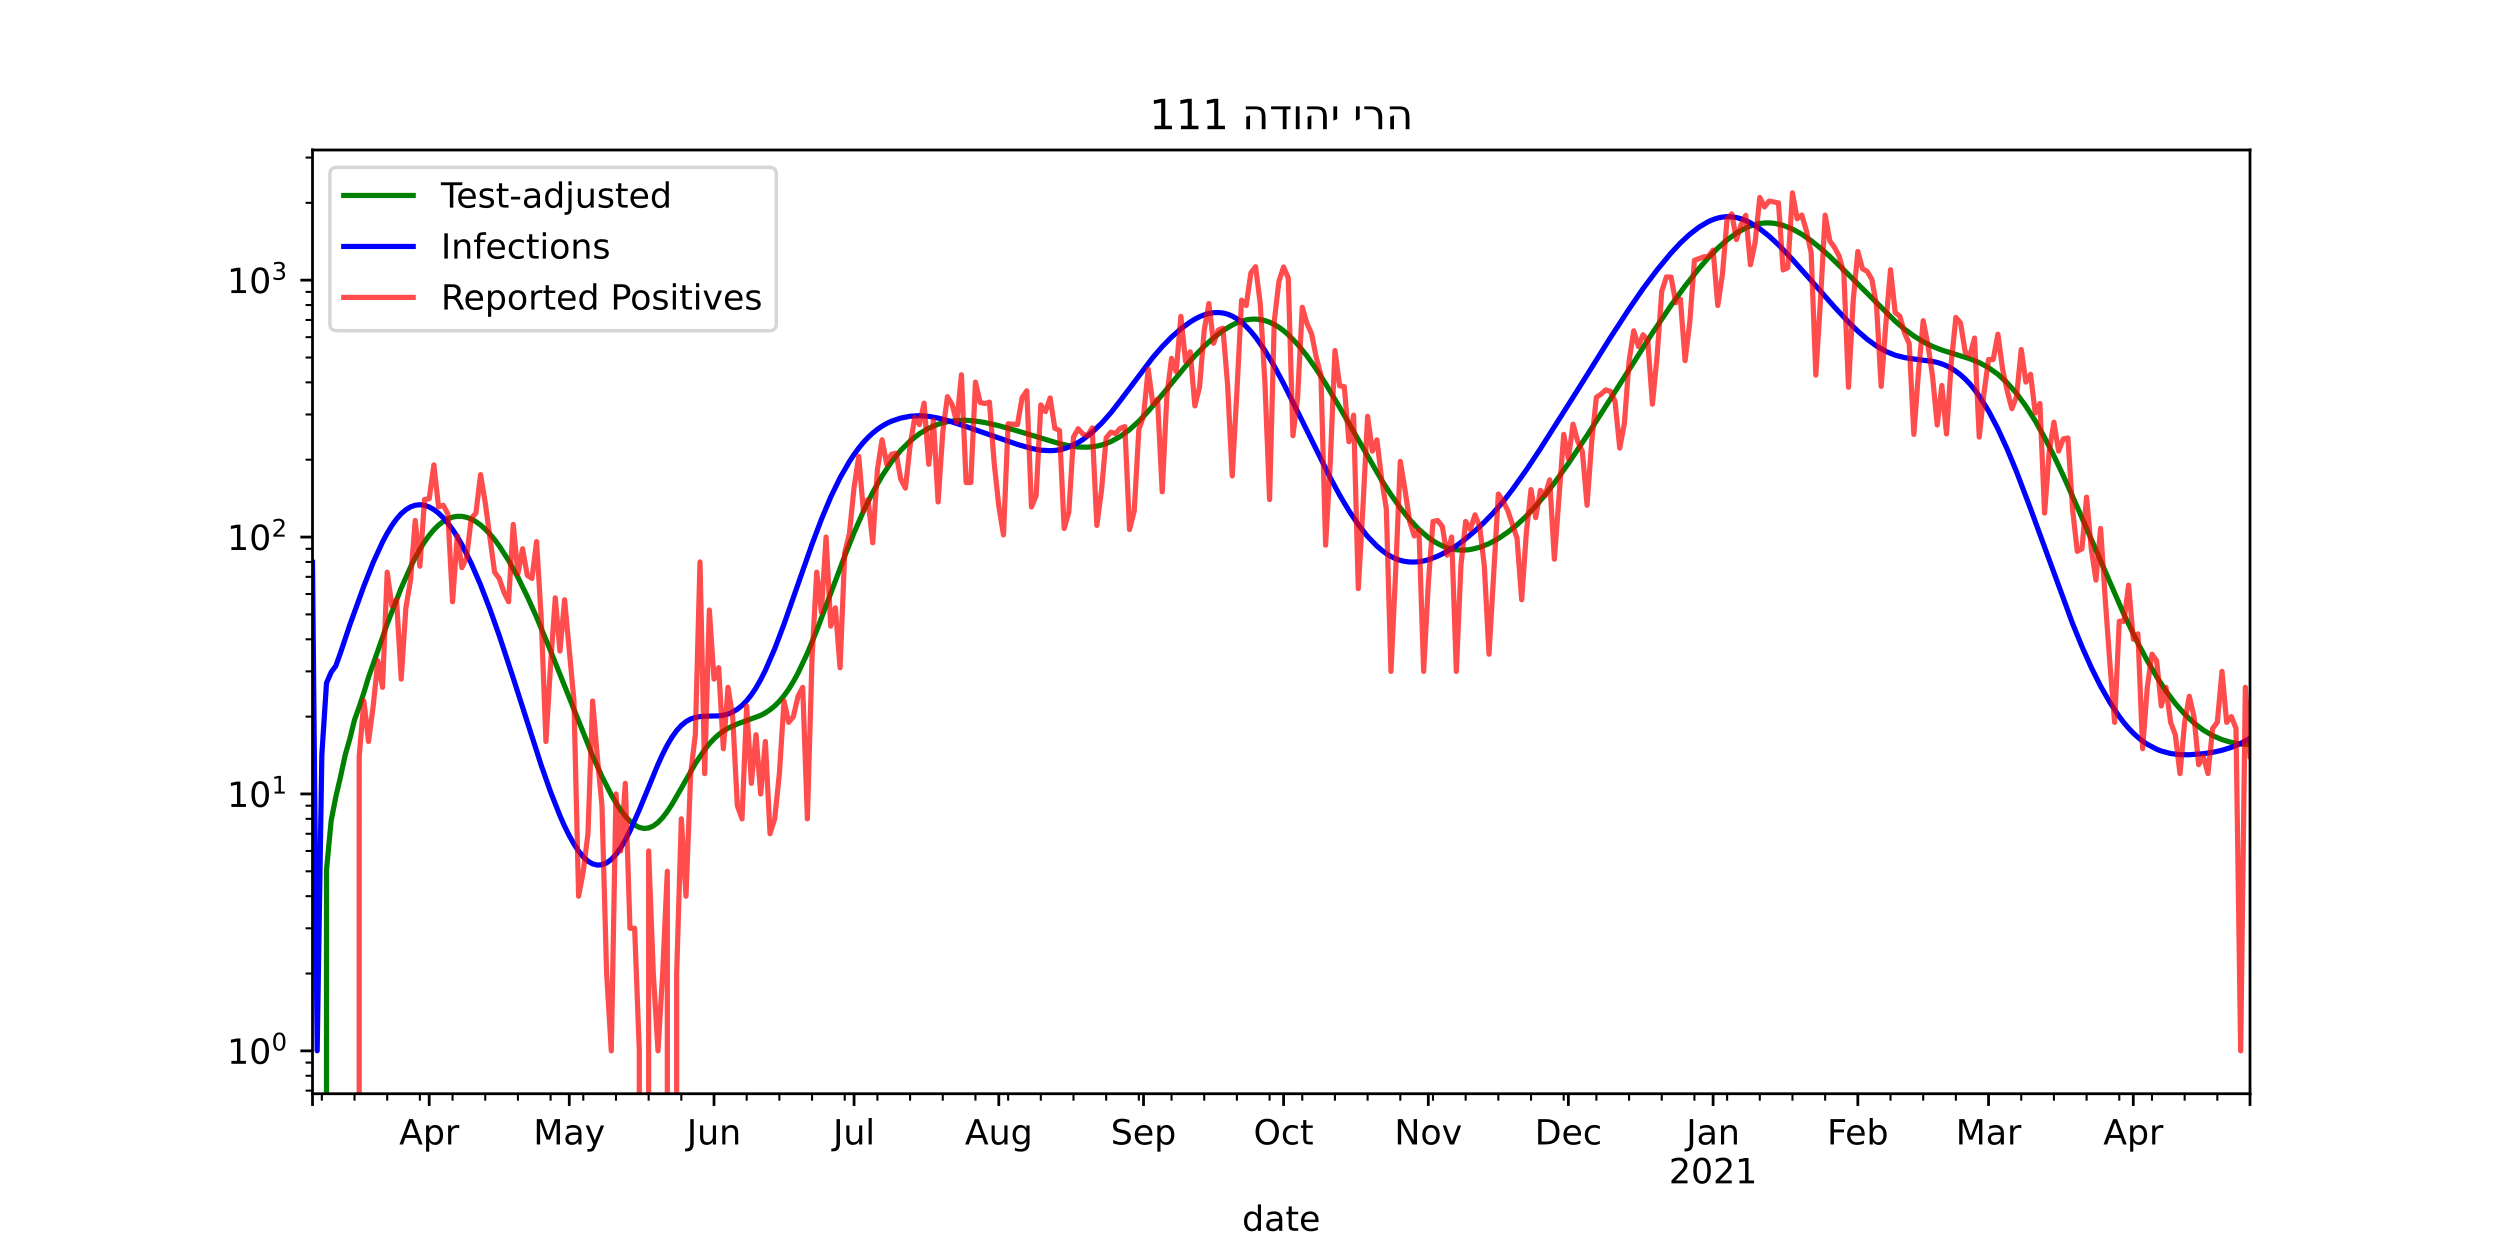 <?xml version="1.0" encoding="utf-8" standalone="no"?>
<!DOCTYPE svg PUBLIC "-//W3C//DTD SVG 1.1//EN"
  "http://www.w3.org/Graphics/SVG/1.1/DTD/svg11.dtd">
<!-- Created with matplotlib (https://matplotlib.org/) -->
<svg height="360pt" version="1.1" viewBox="0 0 720 360" width="720pt" xmlns="http://www.w3.org/2000/svg" xmlns:xlink="http://www.w3.org/1999/xlink">
 <defs>
  <style type="text/css">*{stroke-linecap:butt;stroke-linejoin:round;}</style>
 </defs>
 <g id="figure_1">
  <g id="patch_1">
   <path d="M 0 360 
L 720 360 
L 720 0 
L 0 0 
z
" style="fill:#ffffff;"/>
  </g>
  <g id="axes_1">
   <g id="patch_2">
    <path d="M 90 315 
L 648 315 
L 648 43.2 
L 90 43.2 
z
" style="fill:#ffffff;"/>
   </g>
   <g id="matplotlib.axis_1">
    <g id="xtick_1">
     <g id="line2d_1">
      <defs>
       <path d="M 0 0 
L 0 3.5 
" id="m0e32c99a4f" style="stroke:#000000;stroke-width:0.8;"/>
      </defs>
      <g>
       <use style="stroke:#000000;stroke-width:0.8;" x="90" xlink:href="#m0e32c99a4f" y="315"/>
      </g>
     </g>
    </g>
    <g id="xtick_2">
     <g id="line2d_2">
      <g>
       <use style="stroke:#000000;stroke-width:0.8;" x="123.614" xlink:href="#m0e32c99a4f" y="315"/>
      </g>
     </g>
     <g id="text_1">
      <!-- Apr -->
      <g transform="translate(114.964 329.598)scale(0.1 -0.1)">
       <defs>
        <path d="M 34.188 63.188 
L 20.797 26.906 
L 47.609 26.906 
z
M 28.609 72.906 
L 39.797 72.906 
L 67.578 0 
L 57.328 0 
L 50.688 18.703 
L 17.828 18.703 
L 11.188 0 
L 0.781 0 
z
" id="DejaVuSans-65"/>
        <path d="M 18.109 8.203 
L 18.109 -20.797 
L 9.078 -20.797 
L 9.078 54.688 
L 18.109 54.688 
L 18.109 46.391 
Q 20.953 51.266 25.266 53.625 
Q 29.594 56 35.594 56 
Q 45.562 56 51.781 48.094 
Q 58.016 40.188 58.016 27.297 
Q 58.016 14.406 51.781 6.484 
Q 45.562 -1.422 35.594 -1.422 
Q 29.594 -1.422 25.266 0.953 
Q 20.953 3.328 18.109 8.203 
z
M 48.688 27.297 
Q 48.688 37.203 44.609 42.844 
Q 40.531 48.484 33.406 48.484 
Q 26.266 48.484 22.188 42.844 
Q 18.109 37.203 18.109 27.297 
Q 18.109 17.391 22.188 11.75 
Q 26.266 6.109 33.406 6.109 
Q 40.531 6.109 44.609 11.75 
Q 48.688 17.391 48.688 27.297 
z
" id="DejaVuSans-112"/>
        <path d="M 41.109 46.297 
Q 39.594 47.172 37.812 47.578 
Q 36.031 48 33.891 48 
Q 26.266 48 22.188 43.047 
Q 18.109 38.094 18.109 28.812 
L 18.109 0 
L 9.078 0 
L 9.078 54.688 
L 18.109 54.688 
L 18.109 46.188 
Q 20.953 51.172 25.484 53.578 
Q 30.031 56 36.531 56 
Q 37.453 56 38.578 55.875 
Q 39.703 55.766 41.062 55.516 
z
" id="DejaVuSans-114"/>
       </defs>
       <use xlink:href="#DejaVuSans-65"/>
       <use x="68.408" xlink:href="#DejaVuSans-112"/>
       <use x="131.885" xlink:href="#DejaVuSans-114"/>
      </g>
     </g>
    </g>
    <g id="xtick_3">
     <g id="line2d_3">
      <g>
       <use style="stroke:#000000;stroke-width:0.8;" x="163.952" xlink:href="#m0e32c99a4f" y="315"/>
      </g>
     </g>
     <g id="text_2">
      <!-- May -->
      <g transform="translate(153.614 329.598)scale(0.1 -0.1)">
       <defs>
        <path d="M 9.812 72.906 
L 24.516 72.906 
L 43.109 23.297 
L 61.812 72.906 
L 76.516 72.906 
L 76.516 0 
L 66.891 0 
L 66.891 64.016 
L 48.094 14.016 
L 38.188 14.016 
L 19.391 64.016 
L 19.391 0 
L 9.812 0 
z
" id="DejaVuSans-77"/>
        <path d="M 34.281 27.484 
Q 23.391 27.484 19.188 25 
Q 14.984 22.516 14.984 16.5 
Q 14.984 11.719 18.141 8.906 
Q 21.297 6.109 26.703 6.109 
Q 34.188 6.109 38.703 11.406 
Q 43.219 16.703 43.219 25.484 
L 43.219 27.484 
z
M 52.203 31.203 
L 52.203 0 
L 43.219 0 
L 43.219 8.297 
Q 40.141 3.328 35.547 0.953 
Q 30.953 -1.422 24.312 -1.422 
Q 15.922 -1.422 10.953 3.297 
Q 6 8.016 6 15.922 
Q 6 25.141 12.172 29.828 
Q 18.359 34.516 30.609 34.516 
L 43.219 34.516 
L 43.219 35.406 
Q 43.219 41.609 39.141 45 
Q 35.062 48.391 27.688 48.391 
Q 23 48.391 18.547 47.266 
Q 14.109 46.141 10.016 43.891 
L 10.016 52.203 
Q 14.938 54.109 19.578 55.047 
Q 24.219 56 28.609 56 
Q 40.484 56 46.344 49.844 
Q 52.203 43.703 52.203 31.203 
z
" id="DejaVuSans-97"/>
        <path d="M 32.172 -5.078 
Q 28.375 -14.844 24.75 -17.812 
Q 21.141 -20.797 15.094 -20.797 
L 7.906 -20.797 
L 7.906 -13.281 
L 13.188 -13.281 
Q 16.891 -13.281 18.938 -11.516 
Q 21 -9.766 23.484 -3.219 
L 25.094 0.875 
L 2.984 54.688 
L 12.5 54.688 
L 29.594 11.922 
L 46.688 54.688 
L 56.203 54.688 
z
" id="DejaVuSans-121"/>
       </defs>
       <use xlink:href="#DejaVuSans-77"/>
       <use x="86.279" xlink:href="#DejaVuSans-97"/>
       <use x="147.559" xlink:href="#DejaVuSans-121"/>
      </g>
     </g>
    </g>
    <g id="xtick_4">
     <g id="line2d_4">
      <g>
       <use style="stroke:#000000;stroke-width:0.8;" x="205.634" xlink:href="#m0e32c99a4f" y="315"/>
      </g>
     </g>
     <g id="text_3">
      <!-- Jun -->
      <g transform="translate(197.821 329.598)scale(0.1 -0.1)">
       <defs>
        <path d="M 9.812 72.906 
L 19.672 72.906 
L 19.672 5.078 
Q 19.672 -8.109 14.672 -14.062 
Q 9.672 -20.016 -1.422 -20.016 
L -5.172 -20.016 
L -5.172 -11.719 
L -2.094 -11.719 
Q 4.438 -11.719 7.125 -8.047 
Q 9.812 -4.391 9.812 5.078 
z
" id="DejaVuSans-74"/>
        <path d="M 8.5 21.578 
L 8.5 54.688 
L 17.484 54.688 
L 17.484 21.922 
Q 17.484 14.156 20.5 10.266 
Q 23.531 6.391 29.594 6.391 
Q 36.859 6.391 41.078 11.031 
Q 45.312 15.672 45.312 23.688 
L 45.312 54.688 
L 54.297 54.688 
L 54.297 0 
L 45.312 0 
L 45.312 8.406 
Q 42.047 3.422 37.719 1 
Q 33.406 -1.422 27.688 -1.422 
Q 18.266 -1.422 13.375 4.438 
Q 8.5 10.297 8.5 21.578 
z
M 31.109 56 
z
" id="DejaVuSans-117"/>
        <path d="M 54.891 33.016 
L 54.891 0 
L 45.906 0 
L 45.906 32.719 
Q 45.906 40.484 42.875 44.328 
Q 39.844 48.188 33.797 48.188 
Q 26.516 48.188 22.312 43.547 
Q 18.109 38.922 18.109 30.906 
L 18.109 0 
L 9.078 0 
L 9.078 54.688 
L 18.109 54.688 
L 18.109 46.188 
Q 21.344 51.125 25.703 53.562 
Q 30.078 56 35.797 56 
Q 45.219 56 50.047 50.172 
Q 54.891 44.344 54.891 33.016 
z
" id="DejaVuSans-110"/>
       </defs>
       <use xlink:href="#DejaVuSans-74"/>
       <use x="29.492" xlink:href="#DejaVuSans-117"/>
       <use x="92.871" xlink:href="#DejaVuSans-110"/>
      </g>
     </g>
    </g>
    <g id="xtick_5">
     <g id="line2d_5">
      <g>
       <use style="stroke:#000000;stroke-width:0.8;" x="245.971" xlink:href="#m0e32c99a4f" y="315"/>
      </g>
     </g>
     <g id="text_4">
      <!-- Jul -->
      <g transform="translate(239.938 329.598)scale(0.1 -0.1)">
       <defs>
        <path d="M 9.422 75.984 
L 18.406 75.984 
L 18.406 0 
L 9.422 0 
z
" id="DejaVuSans-108"/>
       </defs>
       <use xlink:href="#DejaVuSans-74"/>
       <use x="29.492" xlink:href="#DejaVuSans-117"/>
       <use x="92.871" xlink:href="#DejaVuSans-108"/>
      </g>
     </g>
    </g>
    <g id="xtick_6">
     <g id="line2d_6">
      <g>
       <use style="stroke:#000000;stroke-width:0.8;" x="287.653" xlink:href="#m0e32c99a4f" y="315"/>
      </g>
     </g>
     <g id="text_5">
      <!-- Aug -->
      <g transform="translate(277.89 329.598)scale(0.1 -0.1)">
       <defs>
        <path d="M 45.406 27.984 
Q 45.406 37.75 41.375 43.109 
Q 37.359 48.484 30.078 48.484 
Q 22.859 48.484 18.828 43.109 
Q 14.797 37.75 14.797 27.984 
Q 14.797 18.266 18.828 12.891 
Q 22.859 7.516 30.078 7.516 
Q 37.359 7.516 41.375 12.891 
Q 45.406 18.266 45.406 27.984 
z
M 54.391 6.781 
Q 54.391 -7.172 48.188 -13.984 
Q 42 -20.797 29.203 -20.797 
Q 24.469 -20.797 20.266 -20.094 
Q 16.062 -19.391 12.109 -17.922 
L 12.109 -9.188 
Q 16.062 -11.328 19.922 -12.344 
Q 23.781 -13.375 27.781 -13.375 
Q 36.625 -13.375 41.016 -8.766 
Q 45.406 -4.156 45.406 5.172 
L 45.406 9.625 
Q 42.625 4.781 38.281 2.391 
Q 33.938 0 27.875 0 
Q 17.828 0 11.672 7.656 
Q 5.516 15.328 5.516 27.984 
Q 5.516 40.672 11.672 48.328 
Q 17.828 56 27.875 56 
Q 33.938 56 38.281 53.609 
Q 42.625 51.219 45.406 46.391 
L 45.406 54.688 
L 54.391 54.688 
z
" id="DejaVuSans-103"/>
       </defs>
       <use xlink:href="#DejaVuSans-65"/>
       <use x="68.408" xlink:href="#DejaVuSans-117"/>
       <use x="131.787" xlink:href="#DejaVuSans-103"/>
      </g>
     </g>
    </g>
    <g id="xtick_7">
     <g id="line2d_7">
      <g>
       <use style="stroke:#000000;stroke-width:0.8;" x="329.335" xlink:href="#m0e32c99a4f" y="315"/>
      </g>
     </g>
     <g id="text_6">
      <!-- Sep -->
      <g transform="translate(319.91 329.598)scale(0.1 -0.1)">
       <defs>
        <path d="M 53.516 70.516 
L 53.516 60.891 
Q 47.906 63.578 42.922 64.891 
Q 37.938 66.219 33.297 66.219 
Q 25.25 66.219 20.875 63.094 
Q 16.5 59.969 16.5 54.203 
Q 16.5 49.359 19.406 46.891 
Q 22.312 44.438 30.422 42.922 
L 36.375 41.703 
Q 47.406 39.594 52.656 34.297 
Q 57.906 29 57.906 20.125 
Q 57.906 9.516 50.797 4.047 
Q 43.703 -1.422 29.984 -1.422 
Q 24.812 -1.422 18.969 -0.25 
Q 13.141 0.922 6.891 3.219 
L 6.891 13.375 
Q 12.891 10.016 18.656 8.297 
Q 24.422 6.594 29.984 6.594 
Q 38.422 6.594 43.016 9.906 
Q 47.609 13.234 47.609 19.391 
Q 47.609 24.75 44.312 27.781 
Q 41.016 30.812 33.5 32.328 
L 27.484 33.5 
Q 16.453 35.688 11.516 40.375 
Q 6.594 45.062 6.594 53.422 
Q 6.594 63.094 13.406 68.656 
Q 20.219 74.219 32.172 74.219 
Q 37.312 74.219 42.625 73.281 
Q 47.953 72.359 53.516 70.516 
z
" id="DejaVuSans-83"/>
        <path d="M 56.203 29.594 
L 56.203 25.203 
L 14.891 25.203 
Q 15.484 15.922 20.484 11.062 
Q 25.484 6.203 34.422 6.203 
Q 39.594 6.203 44.453 7.469 
Q 49.312 8.734 54.109 11.281 
L 54.109 2.781 
Q 49.266 0.734 44.188 -0.344 
Q 39.109 -1.422 33.891 -1.422 
Q 20.797 -1.422 13.156 6.188 
Q 5.516 13.812 5.516 26.812 
Q 5.516 40.234 12.766 48.109 
Q 20.016 56 32.328 56 
Q 43.359 56 49.781 48.891 
Q 56.203 41.797 56.203 29.594 
z
M 47.219 32.234 
Q 47.125 39.594 43.094 43.984 
Q 39.062 48.391 32.422 48.391 
Q 24.906 48.391 20.391 44.141 
Q 15.875 39.891 15.188 32.172 
z
" id="DejaVuSans-101"/>
       </defs>
       <use xlink:href="#DejaVuSans-83"/>
       <use x="63.477" xlink:href="#DejaVuSans-101"/>
       <use x="125" xlink:href="#DejaVuSans-112"/>
      </g>
     </g>
    </g>
    <g id="xtick_8">
     <g id="line2d_8">
      <g>
       <use style="stroke:#000000;stroke-width:0.8;" x="369.672" xlink:href="#m0e32c99a4f" y="315"/>
      </g>
     </g>
     <g id="text_7">
      <!-- Oct -->
      <g transform="translate(361.027 329.598)scale(0.1 -0.1)">
       <defs>
        <path d="M 39.406 66.219 
Q 28.656 66.219 22.328 58.203 
Q 16.016 50.203 16.016 36.375 
Q 16.016 22.609 22.328 14.594 
Q 28.656 6.594 39.406 6.594 
Q 50.141 6.594 56.422 14.594 
Q 62.703 22.609 62.703 36.375 
Q 62.703 50.203 56.422 58.203 
Q 50.141 66.219 39.406 66.219 
z
M 39.406 74.219 
Q 54.734 74.219 63.906 63.938 
Q 73.094 53.656 73.094 36.375 
Q 73.094 19.141 63.906 8.859 
Q 54.734 -1.422 39.406 -1.422 
Q 24.031 -1.422 14.812 8.828 
Q 5.609 19.094 5.609 36.375 
Q 5.609 53.656 14.812 63.938 
Q 24.031 74.219 39.406 74.219 
z
" id="DejaVuSans-79"/>
        <path d="M 48.781 52.594 
L 48.781 44.188 
Q 44.969 46.297 41.141 47.344 
Q 37.312 48.391 33.406 48.391 
Q 24.656 48.391 19.812 42.844 
Q 14.984 37.312 14.984 27.297 
Q 14.984 17.281 19.812 11.734 
Q 24.656 6.203 33.406 6.203 
Q 37.312 6.203 41.141 7.25 
Q 44.969 8.297 48.781 10.406 
L 48.781 2.094 
Q 45.016 0.344 40.984 -0.531 
Q 36.969 -1.422 32.422 -1.422 
Q 20.062 -1.422 12.781 6.344 
Q 5.516 14.109 5.516 27.297 
Q 5.516 40.672 12.859 48.328 
Q 20.219 56 33.016 56 
Q 37.156 56 41.109 55.141 
Q 45.062 54.297 48.781 52.594 
z
" id="DejaVuSans-99"/>
        <path d="M 18.312 70.219 
L 18.312 54.688 
L 36.812 54.688 
L 36.812 47.703 
L 18.312 47.703 
L 18.312 18.016 
Q 18.312 11.328 20.141 9.422 
Q 21.969 7.516 27.594 7.516 
L 36.812 7.516 
L 36.812 0 
L 27.594 0 
Q 17.188 0 13.234 3.875 
Q 9.281 7.766 9.281 18.016 
L 9.281 47.703 
L 2.688 47.703 
L 2.688 54.688 
L 9.281 54.688 
L 9.281 70.219 
z
" id="DejaVuSans-116"/>
       </defs>
       <use xlink:href="#DejaVuSans-79"/>
       <use x="78.711" xlink:href="#DejaVuSans-99"/>
       <use x="133.691" xlink:href="#DejaVuSans-116"/>
      </g>
     </g>
    </g>
    <g id="xtick_9">
     <g id="line2d_9">
      <g>
       <use style="stroke:#000000;stroke-width:0.8;" x="411.354" xlink:href="#m0e32c99a4f" y="315"/>
      </g>
     </g>
     <g id="text_8">
      <!-- Nov -->
      <g transform="translate(401.595 329.598)scale(0.1 -0.1)">
       <defs>
        <path d="M 9.812 72.906 
L 23.094 72.906 
L 55.422 11.922 
L 55.422 72.906 
L 64.984 72.906 
L 64.984 0 
L 51.703 0 
L 19.391 60.984 
L 19.391 0 
L 9.812 0 
z
" id="DejaVuSans-78"/>
        <path d="M 30.609 48.391 
Q 23.391 48.391 19.188 42.75 
Q 14.984 37.109 14.984 27.297 
Q 14.984 17.484 19.156 11.844 
Q 23.344 6.203 30.609 6.203 
Q 37.797 6.203 41.984 11.859 
Q 46.188 17.531 46.188 27.297 
Q 46.188 37.016 41.984 42.703 
Q 37.797 48.391 30.609 48.391 
z
M 30.609 56 
Q 42.328 56 49.016 48.375 
Q 55.719 40.766 55.719 27.297 
Q 55.719 13.875 49.016 6.219 
Q 42.328 -1.422 30.609 -1.422 
Q 18.844 -1.422 12.172 6.219 
Q 5.516 13.875 5.516 27.297 
Q 5.516 40.766 12.172 48.375 
Q 18.844 56 30.609 56 
z
" id="DejaVuSans-111"/>
        <path d="M 2.984 54.688 
L 12.5 54.688 
L 29.594 8.797 
L 46.688 54.688 
L 56.203 54.688 
L 35.688 0 
L 23.484 0 
z
" id="DejaVuSans-118"/>
       </defs>
       <use xlink:href="#DejaVuSans-78"/>
       <use x="74.805" xlink:href="#DejaVuSans-111"/>
       <use x="135.986" xlink:href="#DejaVuSans-118"/>
      </g>
     </g>
    </g>
    <g id="xtick_10">
     <g id="line2d_10">
      <g>
       <use style="stroke:#000000;stroke-width:0.8;" x="451.692" xlink:href="#m0e32c99a4f" y="315"/>
      </g>
     </g>
     <g id="text_9">
      <!-- Dec -->
      <g transform="translate(442.016 329.598)scale(0.1 -0.1)">
       <defs>
        <path d="M 19.672 64.797 
L 19.672 8.109 
L 31.594 8.109 
Q 46.688 8.109 53.688 14.938 
Q 60.688 21.781 60.688 36.531 
Q 60.688 51.172 53.688 57.984 
Q 46.688 64.797 31.594 64.797 
z
M 9.812 72.906 
L 30.078 72.906 
Q 51.266 72.906 61.172 64.094 
Q 71.094 55.281 71.094 36.531 
Q 71.094 17.672 61.125 8.828 
Q 51.172 0 30.078 0 
L 9.812 0 
z
" id="DejaVuSans-68"/>
       </defs>
       <use xlink:href="#DejaVuSans-68"/>
       <use x="77.002" xlink:href="#DejaVuSans-101"/>
       <use x="138.525" xlink:href="#DejaVuSans-99"/>
      </g>
     </g>
    </g>
    <g id="xtick_11">
     <g id="line2d_11">
      <g>
       <use style="stroke:#000000;stroke-width:0.8;" x="493.373" xlink:href="#m0e32c99a4f" y="315"/>
      </g>
     </g>
     <g id="text_10">
      <!-- Jan -->
      <g transform="translate(485.666 329.598)scale(0.1 -0.1)">
       <use xlink:href="#DejaVuSans-74"/>
       <use x="29.492" xlink:href="#DejaVuSans-97"/>
       <use x="90.771" xlink:href="#DejaVuSans-110"/>
      </g>
      <!-- 2021 -->
      <g transform="translate(480.648 340.796)scale(0.1 -0.1)">
       <defs>
        <path d="M 19.188 8.297 
L 53.609 8.297 
L 53.609 0 
L 7.328 0 
L 7.328 8.297 
Q 12.938 14.109 22.625 23.891 
Q 32.328 33.688 34.812 36.531 
Q 39.547 41.844 41.422 45.531 
Q 43.312 49.219 43.312 52.781 
Q 43.312 58.594 39.234 62.25 
Q 35.156 65.922 28.609 65.922 
Q 23.969 65.922 18.812 64.312 
Q 13.672 62.703 7.812 59.422 
L 7.812 69.391 
Q 13.766 71.781 18.938 73 
Q 24.125 74.219 28.422 74.219 
Q 39.75 74.219 46.484 68.547 
Q 53.219 62.891 53.219 53.422 
Q 53.219 48.922 51.531 44.891 
Q 49.859 40.875 45.406 35.406 
Q 44.188 33.984 37.641 27.219 
Q 31.109 20.453 19.188 8.297 
z
" id="DejaVuSans-50"/>
        <path d="M 31.781 66.406 
Q 24.172 66.406 20.328 58.906 
Q 16.5 51.422 16.5 36.375 
Q 16.5 21.391 20.328 13.891 
Q 24.172 6.391 31.781 6.391 
Q 39.453 6.391 43.281 13.891 
Q 47.125 21.391 47.125 36.375 
Q 47.125 51.422 43.281 58.906 
Q 39.453 66.406 31.781 66.406 
z
M 31.781 74.219 
Q 44.047 74.219 50.516 64.516 
Q 56.984 54.828 56.984 36.375 
Q 56.984 17.969 50.516 8.266 
Q 44.047 -1.422 31.781 -1.422 
Q 19.531 -1.422 13.062 8.266 
Q 6.594 17.969 6.594 36.375 
Q 6.594 54.828 13.062 64.516 
Q 19.531 74.219 31.781 74.219 
z
" id="DejaVuSans-48"/>
        <path d="M 12.406 8.297 
L 28.516 8.297 
L 28.516 63.922 
L 10.984 60.406 
L 10.984 69.391 
L 28.422 72.906 
L 38.281 72.906 
L 38.281 8.297 
L 54.391 8.297 
L 54.391 0 
L 12.406 0 
z
" id="DejaVuSans-49"/>
       </defs>
       <use xlink:href="#DejaVuSans-50"/>
       <use x="63.623" xlink:href="#DejaVuSans-48"/>
       <use x="127.246" xlink:href="#DejaVuSans-50"/>
       <use x="190.869" xlink:href="#DejaVuSans-49"/>
      </g>
     </g>
    </g>
    <g id="xtick_12">
     <g id="line2d_12">
      <g>
       <use style="stroke:#000000;stroke-width:0.8;" x="535.055" xlink:href="#m0e32c99a4f" y="315"/>
      </g>
     </g>
     <g id="text_11">
      <!-- Feb -->
      <g transform="translate(526.204 329.598)scale(0.1 -0.1)">
       <defs>
        <path d="M 9.812 72.906 
L 51.703 72.906 
L 51.703 64.594 
L 19.672 64.594 
L 19.672 43.109 
L 48.578 43.109 
L 48.578 34.812 
L 19.672 34.812 
L 19.672 0 
L 9.812 0 
z
" id="DejaVuSans-70"/>
        <path d="M 48.688 27.297 
Q 48.688 37.203 44.609 42.844 
Q 40.531 48.484 33.406 48.484 
Q 26.266 48.484 22.188 42.844 
Q 18.109 37.203 18.109 27.297 
Q 18.109 17.391 22.188 11.75 
Q 26.266 6.109 33.406 6.109 
Q 40.531 6.109 44.609 11.75 
Q 48.688 17.391 48.688 27.297 
z
M 18.109 46.391 
Q 20.953 51.266 25.266 53.625 
Q 29.594 56 35.594 56 
Q 45.562 56 51.781 48.094 
Q 58.016 40.188 58.016 27.297 
Q 58.016 14.406 51.781 6.484 
Q 45.562 -1.422 35.594 -1.422 
Q 29.594 -1.422 25.266 0.953 
Q 20.953 3.328 18.109 8.203 
L 18.109 0 
L 9.078 0 
L 9.078 75.984 
L 18.109 75.984 
z
" id="DejaVuSans-98"/>
       </defs>
       <use xlink:href="#DejaVuSans-70"/>
       <use x="52.02" xlink:href="#DejaVuSans-101"/>
       <use x="113.543" xlink:href="#DejaVuSans-98"/>
      </g>
     </g>
    </g>
    <g id="xtick_13">
     <g id="line2d_13">
      <g>
       <use style="stroke:#000000;stroke-width:0.8;" x="572.704" xlink:href="#m0e32c99a4f" y="315"/>
      </g>
     </g>
     <g id="text_12">
      <!-- Mar -->
      <g transform="translate(563.27 329.598)scale(0.1 -0.1)">
       <use xlink:href="#DejaVuSans-77"/>
       <use x="86.279" xlink:href="#DejaVuSans-97"/>
       <use x="147.559" xlink:href="#DejaVuSans-114"/>
      </g>
     </g>
    </g>
    <g id="xtick_14">
     <g id="line2d_14">
      <g>
       <use style="stroke:#000000;stroke-width:0.8;" x="614.386" xlink:href="#m0e32c99a4f" y="315"/>
      </g>
     </g>
     <g id="text_13">
      <!-- Apr -->
      <g transform="translate(605.736 329.598)scale(0.1 -0.1)">
       <use xlink:href="#DejaVuSans-65"/>
       <use x="68.408" xlink:href="#DejaVuSans-112"/>
       <use x="131.885" xlink:href="#DejaVuSans-114"/>
      </g>
     </g>
    </g>
    <g id="xtick_15">
     <g id="line2d_15">
      <g>
       <use style="stroke:#000000;stroke-width:0.8;" x="648" xlink:href="#m0e32c99a4f" y="315"/>
      </g>
     </g>
    </g>
    <g id="xtick_16">
     <g id="line2d_16">
      <defs>
       <path d="M 0 0 
L 0 2 
" id="mf0105795f8" style="stroke:#000000;stroke-width:0.6;"/>
      </defs>
      <g>
       <use style="stroke:#000000;stroke-width:0.6;" x="92.689" xlink:href="#mf0105795f8" y="315"/>
      </g>
     </g>
    </g>
    <g id="xtick_17">
     <g id="line2d_17">
      <g>
       <use style="stroke:#000000;stroke-width:0.6;" x="102.101" xlink:href="#mf0105795f8" y="315"/>
      </g>
     </g>
    </g>
    <g id="xtick_18">
     <g id="line2d_18">
      <g>
       <use style="stroke:#000000;stroke-width:0.6;" x="111.513" xlink:href="#mf0105795f8" y="315"/>
      </g>
     </g>
    </g>
    <g id="xtick_19">
     <g id="line2d_19">
      <g>
       <use style="stroke:#000000;stroke-width:0.6;" x="120.925" xlink:href="#mf0105795f8" y="315"/>
      </g>
     </g>
    </g>
    <g id="xtick_20">
     <g id="line2d_20">
      <g>
       <use style="stroke:#000000;stroke-width:0.6;" x="130.337" xlink:href="#mf0105795f8" y="315"/>
      </g>
     </g>
    </g>
    <g id="xtick_21">
     <g id="line2d_21">
      <g>
       <use style="stroke:#000000;stroke-width:0.6;" x="139.749" xlink:href="#mf0105795f8" y="315"/>
      </g>
     </g>
    </g>
    <g id="xtick_22">
     <g id="line2d_22">
      <g>
       <use style="stroke:#000000;stroke-width:0.6;" x="149.161" xlink:href="#mf0105795f8" y="315"/>
      </g>
     </g>
    </g>
    <g id="xtick_23">
     <g id="line2d_23">
      <g>
       <use style="stroke:#000000;stroke-width:0.6;" x="158.573" xlink:href="#mf0105795f8" y="315"/>
      </g>
     </g>
    </g>
    <g id="xtick_24">
     <g id="line2d_24">
      <g>
       <use style="stroke:#000000;stroke-width:0.6;" x="167.986" xlink:href="#mf0105795f8" y="315"/>
      </g>
     </g>
    </g>
    <g id="xtick_25">
     <g id="line2d_25">
      <g>
       <use style="stroke:#000000;stroke-width:0.6;" x="177.398" xlink:href="#mf0105795f8" y="315"/>
      </g>
     </g>
    </g>
    <g id="xtick_26">
     <g id="line2d_26">
      <g>
       <use style="stroke:#000000;stroke-width:0.6;" x="186.81" xlink:href="#mf0105795f8" y="315"/>
      </g>
     </g>
    </g>
    <g id="xtick_27">
     <g id="line2d_27">
      <g>
       <use style="stroke:#000000;stroke-width:0.6;" x="196.222" xlink:href="#mf0105795f8" y="315"/>
      </g>
     </g>
    </g>
    <g id="xtick_28">
     <g id="line2d_28">
      <g>
       <use style="stroke:#000000;stroke-width:0.6;" x="215.046" xlink:href="#mf0105795f8" y="315"/>
      </g>
     </g>
    </g>
    <g id="xtick_29">
     <g id="line2d_29">
      <g>
       <use style="stroke:#000000;stroke-width:0.6;" x="224.458" xlink:href="#mf0105795f8" y="315"/>
      </g>
     </g>
    </g>
    <g id="xtick_30">
     <g id="line2d_30">
      <g>
       <use style="stroke:#000000;stroke-width:0.6;" x="233.87" xlink:href="#mf0105795f8" y="315"/>
      </g>
     </g>
    </g>
    <g id="xtick_31">
     <g id="line2d_31">
      <g>
       <use style="stroke:#000000;stroke-width:0.6;" x="243.282" xlink:href="#mf0105795f8" y="315"/>
      </g>
     </g>
    </g>
    <g id="xtick_32">
     <g id="line2d_32">
      <g>
       <use style="stroke:#000000;stroke-width:0.6;" x="252.694" xlink:href="#mf0105795f8" y="315"/>
      </g>
     </g>
    </g>
    <g id="xtick_33">
     <g id="line2d_33">
      <g>
       <use style="stroke:#000000;stroke-width:0.6;" x="262.106" xlink:href="#mf0105795f8" y="315"/>
      </g>
     </g>
    </g>
    <g id="xtick_34">
     <g id="line2d_34">
      <g>
       <use style="stroke:#000000;stroke-width:0.6;" x="271.518" xlink:href="#mf0105795f8" y="315"/>
      </g>
     </g>
    </g>
    <g id="xtick_35">
     <g id="line2d_35">
      <g>
       <use style="stroke:#000000;stroke-width:0.6;" x="280.93" xlink:href="#mf0105795f8" y="315"/>
      </g>
     </g>
    </g>
    <g id="xtick_36">
     <g id="line2d_36">
      <g>
       <use style="stroke:#000000;stroke-width:0.6;" x="290.342" xlink:href="#mf0105795f8" y="315"/>
      </g>
     </g>
    </g>
    <g id="xtick_37">
     <g id="line2d_37">
      <g>
       <use style="stroke:#000000;stroke-width:0.6;" x="299.754" xlink:href="#mf0105795f8" y="315"/>
      </g>
     </g>
    </g>
    <g id="xtick_38">
     <g id="line2d_38">
      <g>
       <use style="stroke:#000000;stroke-width:0.6;" x="309.166" xlink:href="#mf0105795f8" y="315"/>
      </g>
     </g>
    </g>
    <g id="xtick_39">
     <g id="line2d_39">
      <g>
       <use style="stroke:#000000;stroke-width:0.6;" x="318.578" xlink:href="#mf0105795f8" y="315"/>
      </g>
     </g>
    </g>
    <g id="xtick_40">
     <g id="line2d_40">
      <g>
       <use style="stroke:#000000;stroke-width:0.6;" x="327.99" xlink:href="#mf0105795f8" y="315"/>
      </g>
     </g>
    </g>
    <g id="xtick_41">
     <g id="line2d_41">
      <g>
       <use style="stroke:#000000;stroke-width:0.6;" x="337.402" xlink:href="#mf0105795f8" y="315"/>
      </g>
     </g>
    </g>
    <g id="xtick_42">
     <g id="line2d_42">
      <g>
       <use style="stroke:#000000;stroke-width:0.6;" x="346.814" xlink:href="#mf0105795f8" y="315"/>
      </g>
     </g>
    </g>
    <g id="xtick_43">
     <g id="line2d_43">
      <g>
       <use style="stroke:#000000;stroke-width:0.6;" x="356.227" xlink:href="#mf0105795f8" y="315"/>
      </g>
     </g>
    </g>
    <g id="xtick_44">
     <g id="line2d_44">
      <g>
       <use style="stroke:#000000;stroke-width:0.6;" x="365.639" xlink:href="#mf0105795f8" y="315"/>
      </g>
     </g>
    </g>
    <g id="xtick_45">
     <g id="line2d_45">
      <g>
       <use style="stroke:#000000;stroke-width:0.6;" x="375.051" xlink:href="#mf0105795f8" y="315"/>
      </g>
     </g>
    </g>
    <g id="xtick_46">
     <g id="line2d_46">
      <g>
       <use style="stroke:#000000;stroke-width:0.6;" x="384.463" xlink:href="#mf0105795f8" y="315"/>
      </g>
     </g>
    </g>
    <g id="xtick_47">
     <g id="line2d_47">
      <g>
       <use style="stroke:#000000;stroke-width:0.6;" x="393.875" xlink:href="#mf0105795f8" y="315"/>
      </g>
     </g>
    </g>
    <g id="xtick_48">
     <g id="line2d_48">
      <g>
       <use style="stroke:#000000;stroke-width:0.6;" x="403.287" xlink:href="#mf0105795f8" y="315"/>
      </g>
     </g>
    </g>
    <g id="xtick_49">
     <g id="line2d_49">
      <g>
       <use style="stroke:#000000;stroke-width:0.6;" x="412.699" xlink:href="#mf0105795f8" y="315"/>
      </g>
     </g>
    </g>
    <g id="xtick_50">
     <g id="line2d_50">
      <g>
       <use style="stroke:#000000;stroke-width:0.6;" x="422.111" xlink:href="#mf0105795f8" y="315"/>
      </g>
     </g>
    </g>
    <g id="xtick_51">
     <g id="line2d_51">
      <g>
       <use style="stroke:#000000;stroke-width:0.6;" x="431.523" xlink:href="#mf0105795f8" y="315"/>
      </g>
     </g>
    </g>
    <g id="xtick_52">
     <g id="line2d_52">
      <g>
       <use style="stroke:#000000;stroke-width:0.6;" x="440.935" xlink:href="#mf0105795f8" y="315"/>
      </g>
     </g>
    </g>
    <g id="xtick_53">
     <g id="line2d_53">
      <g>
       <use style="stroke:#000000;stroke-width:0.6;" x="450.347" xlink:href="#mf0105795f8" y="315"/>
      </g>
     </g>
    </g>
    <g id="xtick_54">
     <g id="line2d_54">
      <g>
       <use style="stroke:#000000;stroke-width:0.6;" x="459.759" xlink:href="#mf0105795f8" y="315"/>
      </g>
     </g>
    </g>
    <g id="xtick_55">
     <g id="line2d_55">
      <g>
       <use style="stroke:#000000;stroke-width:0.6;" x="469.171" xlink:href="#mf0105795f8" y="315"/>
      </g>
     </g>
    </g>
    <g id="xtick_56">
     <g id="line2d_56">
      <g>
       <use style="stroke:#000000;stroke-width:0.6;" x="478.583" xlink:href="#mf0105795f8" y="315"/>
      </g>
     </g>
    </g>
    <g id="xtick_57">
     <g id="line2d_57">
      <g>
       <use style="stroke:#000000;stroke-width:0.6;" x="487.995" xlink:href="#mf0105795f8" y="315"/>
      </g>
     </g>
    </g>
    <g id="xtick_58">
     <g id="line2d_58">
      <g>
       <use style="stroke:#000000;stroke-width:0.6;" x="497.407" xlink:href="#mf0105795f8" y="315"/>
      </g>
     </g>
    </g>
    <g id="xtick_59">
     <g id="line2d_59">
      <g>
       <use style="stroke:#000000;stroke-width:0.6;" x="506.819" xlink:href="#mf0105795f8" y="315"/>
      </g>
     </g>
    </g>
    <g id="xtick_60">
     <g id="line2d_60">
      <g>
       <use style="stroke:#000000;stroke-width:0.6;" x="516.231" xlink:href="#mf0105795f8" y="315"/>
      </g>
     </g>
    </g>
    <g id="xtick_61">
     <g id="line2d_61">
      <g>
       <use style="stroke:#000000;stroke-width:0.6;" x="525.643" xlink:href="#mf0105795f8" y="315"/>
      </g>
     </g>
    </g>
    <g id="xtick_62">
     <g id="line2d_62">
      <g>
       <use style="stroke:#000000;stroke-width:0.6;" x="544.467" xlink:href="#mf0105795f8" y="315"/>
      </g>
     </g>
    </g>
    <g id="xtick_63">
     <g id="line2d_63">
      <g>
       <use style="stroke:#000000;stroke-width:0.6;" x="553.88" xlink:href="#mf0105795f8" y="315"/>
      </g>
     </g>
    </g>
    <g id="xtick_64">
     <g id="line2d_64">
      <g>
       <use style="stroke:#000000;stroke-width:0.6;" x="563.292" xlink:href="#mf0105795f8" y="315"/>
      </g>
     </g>
    </g>
    <g id="xtick_65">
     <g id="line2d_65">
      <g>
       <use style="stroke:#000000;stroke-width:0.6;" x="582.116" xlink:href="#mf0105795f8" y="315"/>
      </g>
     </g>
    </g>
    <g id="xtick_66">
     <g id="line2d_66">
      <g>
       <use style="stroke:#000000;stroke-width:0.6;" x="591.528" xlink:href="#mf0105795f8" y="315"/>
      </g>
     </g>
    </g>
    <g id="xtick_67">
     <g id="line2d_67">
      <g>
       <use style="stroke:#000000;stroke-width:0.6;" x="600.94" xlink:href="#mf0105795f8" y="315"/>
      </g>
     </g>
    </g>
    <g id="xtick_68">
     <g id="line2d_68">
      <g>
       <use style="stroke:#000000;stroke-width:0.6;" x="610.352" xlink:href="#mf0105795f8" y="315"/>
      </g>
     </g>
    </g>
    <g id="xtick_69">
     <g id="line2d_69">
      <g>
       <use style="stroke:#000000;stroke-width:0.6;" x="619.764" xlink:href="#mf0105795f8" y="315"/>
      </g>
     </g>
    </g>
    <g id="xtick_70">
     <g id="line2d_70">
      <g>
       <use style="stroke:#000000;stroke-width:0.6;" x="629.176" xlink:href="#mf0105795f8" y="315"/>
      </g>
     </g>
    </g>
    <g id="xtick_71">
     <g id="line2d_71">
      <g>
       <use style="stroke:#000000;stroke-width:0.6;" x="638.588" xlink:href="#mf0105795f8" y="315"/>
      </g>
     </g>
    </g>
    <g id="text_14">
     <!-- date -->
     <g transform="translate(357.725 354.474)scale(0.1 -0.1)">
      <defs>
       <path d="M 45.406 46.391 
L 45.406 75.984 
L 54.391 75.984 
L 54.391 0 
L 45.406 0 
L 45.406 8.203 
Q 42.578 3.328 38.25 0.953 
Q 33.938 -1.422 27.875 -1.422 
Q 17.969 -1.422 11.734 6.484 
Q 5.516 14.406 5.516 27.297 
Q 5.516 40.188 11.734 48.094 
Q 17.969 56 27.875 56 
Q 33.938 56 38.25 53.625 
Q 42.578 51.266 45.406 46.391 
z
M 14.797 27.297 
Q 14.797 17.391 18.875 11.75 
Q 22.953 6.109 30.078 6.109 
Q 37.203 6.109 41.297 11.75 
Q 45.406 17.391 45.406 27.297 
Q 45.406 37.203 41.297 42.844 
Q 37.203 48.484 30.078 48.484 
Q 22.953 48.484 18.875 42.844 
Q 14.797 37.203 14.797 27.297 
z
" id="DejaVuSans-100"/>
      </defs>
      <use xlink:href="#DejaVuSans-100"/>
      <use x="63.477" xlink:href="#DejaVuSans-97"/>
      <use x="124.756" xlink:href="#DejaVuSans-116"/>
      <use x="163.965" xlink:href="#DejaVuSans-101"/>
     </g>
    </g>
   </g>
   <g id="matplotlib.axis_2">
    <g id="ytick_1">
     <g id="line2d_72">
      <defs>
       <path d="M 0 0 
L -3.5 0 
" id="m13e0066406" style="stroke:#000000;stroke-width:0.8;"/>
      </defs>
      <g>
       <use style="stroke:#000000;stroke-width:0.8;" x="90" xlink:href="#m13e0066406" y="302.645"/>
      </g>
     </g>
     <g id="text_15">
      <!-- $\mathdefault{10^{0}}$ -->
      <g transform="translate(65.4 306.445)scale(0.1 -0.1)">
       <use transform="translate(0 0.766)" xlink:href="#DejaVuSans-49"/>
       <use transform="translate(63.623 0.766)" xlink:href="#DejaVuSans-48"/>
       <use transform="translate(128.203 39.047)scale(0.7)" xlink:href="#DejaVuSans-48"/>
      </g>
     </g>
    </g>
    <g id="ytick_2">
     <g id="line2d_73">
      <g>
       <use style="stroke:#000000;stroke-width:0.8;" x="90" xlink:href="#m13e0066406" y="228.658"/>
      </g>
     </g>
     <g id="text_16">
      <!-- $\mathdefault{10^{1}}$ -->
      <g transform="translate(65.4 232.458)scale(0.1 -0.1)">
       <use transform="translate(0 0.684)" xlink:href="#DejaVuSans-49"/>
       <use transform="translate(63.623 0.684)" xlink:href="#DejaVuSans-48"/>
       <use transform="translate(128.203 38.966)scale(0.7)" xlink:href="#DejaVuSans-49"/>
      </g>
     </g>
    </g>
    <g id="ytick_3">
     <g id="line2d_74">
      <g>
       <use style="stroke:#000000;stroke-width:0.8;" x="90" xlink:href="#m13e0066406" y="154.671"/>
      </g>
     </g>
     <g id="text_17">
      <!-- $\mathdefault{10^{2}}$ -->
      <g transform="translate(65.4 158.471)scale(0.1 -0.1)">
       <use transform="translate(0 0.766)" xlink:href="#DejaVuSans-49"/>
       <use transform="translate(63.623 0.766)" xlink:href="#DejaVuSans-48"/>
       <use transform="translate(128.203 39.047)scale(0.7)" xlink:href="#DejaVuSans-50"/>
      </g>
     </g>
    </g>
    <g id="ytick_4">
     <g id="line2d_75">
      <g>
       <use style="stroke:#000000;stroke-width:0.8;" x="90" xlink:href="#m13e0066406" y="80.684"/>
      </g>
     </g>
     <g id="text_18">
      <!-- $\mathdefault{10^{3}}$ -->
      <g transform="translate(65.4 84.483)scale(0.1 -0.1)">
       <defs>
        <path d="M 40.578 39.312 
Q 47.656 37.797 51.625 33 
Q 55.609 28.219 55.609 21.188 
Q 55.609 10.406 48.188 4.484 
Q 40.766 -1.422 27.094 -1.422 
Q 22.516 -1.422 17.656 -0.516 
Q 12.797 0.391 7.625 2.203 
L 7.625 11.719 
Q 11.719 9.328 16.594 8.109 
Q 21.484 6.891 26.812 6.891 
Q 36.078 6.891 40.938 10.547 
Q 45.797 14.203 45.797 21.188 
Q 45.797 27.641 41.281 31.266 
Q 36.766 34.906 28.719 34.906 
L 20.219 34.906 
L 20.219 43.016 
L 29.109 43.016 
Q 36.375 43.016 40.234 45.922 
Q 44.094 48.828 44.094 54.297 
Q 44.094 59.906 40.109 62.906 
Q 36.141 65.922 28.719 65.922 
Q 24.656 65.922 20.016 65.031 
Q 15.375 64.156 9.812 62.312 
L 9.812 71.094 
Q 15.438 72.656 20.344 73.438 
Q 25.25 74.219 29.594 74.219 
Q 40.828 74.219 47.359 69.109 
Q 53.906 64.016 53.906 55.328 
Q 53.906 49.266 50.438 45.094 
Q 46.969 40.922 40.578 39.312 
z
" id="DejaVuSans-51"/>
       </defs>
       <use transform="translate(0 0.766)" xlink:href="#DejaVuSans-49"/>
       <use transform="translate(63.623 0.766)" xlink:href="#DejaVuSans-48"/>
       <use transform="translate(128.203 39.047)scale(0.7)" xlink:href="#DejaVuSans-51"/>
      </g>
     </g>
    </g>
    <g id="ytick_5">
     <g id="line2d_76">
      <defs>
       <path d="M 0 0 
L -2 0 
" id="m94c1152b73" style="stroke:#000000;stroke-width:0.6;"/>
      </defs>
      <g>
       <use style="stroke:#000000;stroke-width:0.6;" x="90" xlink:href="#m94c1152b73" y="314.106"/>
      </g>
     </g>
    </g>
    <g id="ytick_6">
     <g id="line2d_77">
      <g>
       <use style="stroke:#000000;stroke-width:0.6;" x="90" xlink:href="#m94c1152b73" y="309.816"/>
      </g>
     </g>
    </g>
    <g id="ytick_7">
     <g id="line2d_78">
      <g>
       <use style="stroke:#000000;stroke-width:0.6;" x="90" xlink:href="#m94c1152b73" y="306.031"/>
      </g>
     </g>
    </g>
    <g id="ytick_8">
     <g id="line2d_79">
      <g>
       <use style="stroke:#000000;stroke-width:0.6;" x="90" xlink:href="#m94c1152b73" y="280.373"/>
      </g>
     </g>
    </g>
    <g id="ytick_9">
     <g id="line2d_80">
      <g>
       <use style="stroke:#000000;stroke-width:0.6;" x="90" xlink:href="#m94c1152b73" y="267.345"/>
      </g>
     </g>
    </g>
    <g id="ytick_10">
     <g id="line2d_81">
      <g>
       <use style="stroke:#000000;stroke-width:0.6;" x="90" xlink:href="#m94c1152b73" y="258.101"/>
      </g>
     </g>
    </g>
    <g id="ytick_11">
     <g id="line2d_82">
      <g>
       <use style="stroke:#000000;stroke-width:0.6;" x="90" xlink:href="#m94c1152b73" y="250.931"/>
      </g>
     </g>
    </g>
    <g id="ytick_12">
     <g id="line2d_83">
      <g>
       <use style="stroke:#000000;stroke-width:0.6;" x="90" xlink:href="#m94c1152b73" y="245.072"/>
      </g>
     </g>
    </g>
    <g id="ytick_13">
     <g id="line2d_84">
      <g>
       <use style="stroke:#000000;stroke-width:0.6;" x="90" xlink:href="#m94c1152b73" y="240.119"/>
      </g>
     </g>
    </g>
    <g id="ytick_14">
     <g id="line2d_85">
      <g>
       <use style="stroke:#000000;stroke-width:0.6;" x="90" xlink:href="#m94c1152b73" y="235.828"/>
      </g>
     </g>
    </g>
    <g id="ytick_15">
     <g id="line2d_86">
      <g>
       <use style="stroke:#000000;stroke-width:0.6;" x="90" xlink:href="#m94c1152b73" y="232.044"/>
      </g>
     </g>
    </g>
    <g id="ytick_16">
     <g id="line2d_87">
      <g>
       <use style="stroke:#000000;stroke-width:0.6;" x="90" xlink:href="#m94c1152b73" y="206.386"/>
      </g>
     </g>
    </g>
    <g id="ytick_17">
     <g id="line2d_88">
      <g>
       <use style="stroke:#000000;stroke-width:0.6;" x="90" xlink:href="#m94c1152b73" y="193.358"/>
      </g>
     </g>
    </g>
    <g id="ytick_18">
     <g id="line2d_89">
      <g>
       <use style="stroke:#000000;stroke-width:0.6;" x="90" xlink:href="#m94c1152b73" y="184.114"/>
      </g>
     </g>
    </g>
    <g id="ytick_19">
     <g id="line2d_90">
      <g>
       <use style="stroke:#000000;stroke-width:0.6;" x="90" xlink:href="#m94c1152b73" y="176.944"/>
      </g>
     </g>
    </g>
    <g id="ytick_20">
     <g id="line2d_91">
      <g>
       <use style="stroke:#000000;stroke-width:0.6;" x="90" xlink:href="#m94c1152b73" y="171.085"/>
      </g>
     </g>
    </g>
    <g id="ytick_21">
     <g id="line2d_92">
      <g>
       <use style="stroke:#000000;stroke-width:0.6;" x="90" xlink:href="#m94c1152b73" y="166.132"/>
      </g>
     </g>
    </g>
    <g id="ytick_22">
     <g id="line2d_93">
      <g>
       <use style="stroke:#000000;stroke-width:0.6;" x="90" xlink:href="#m94c1152b73" y="161.841"/>
      </g>
     </g>
    </g>
    <g id="ytick_23">
     <g id="line2d_94">
      <g>
       <use style="stroke:#000000;stroke-width:0.6;" x="90" xlink:href="#m94c1152b73" y="158.057"/>
      </g>
     </g>
    </g>
    <g id="ytick_24">
     <g id="line2d_95">
      <g>
       <use style="stroke:#000000;stroke-width:0.6;" x="90" xlink:href="#m94c1152b73" y="132.399"/>
      </g>
     </g>
    </g>
    <g id="ytick_25">
     <g id="line2d_96">
      <g>
       <use style="stroke:#000000;stroke-width:0.6;" x="90" xlink:href="#m94c1152b73" y="119.371"/>
      </g>
     </g>
    </g>
    <g id="ytick_26">
     <g id="line2d_97">
      <g>
       <use style="stroke:#000000;stroke-width:0.6;" x="90" xlink:href="#m94c1152b73" y="110.127"/>
      </g>
     </g>
    </g>
    <g id="ytick_27">
     <g id="line2d_98">
      <g>
       <use style="stroke:#000000;stroke-width:0.6;" x="90" xlink:href="#m94c1152b73" y="102.957"/>
      </g>
     </g>
    </g>
    <g id="ytick_28">
     <g id="line2d_99">
      <g>
       <use style="stroke:#000000;stroke-width:0.6;" x="90" xlink:href="#m94c1152b73" y="97.098"/>
      </g>
     </g>
    </g>
    <g id="ytick_29">
     <g id="line2d_100">
      <g>
       <use style="stroke:#000000;stroke-width:0.6;" x="90" xlink:href="#m94c1152b73" y="92.145"/>
      </g>
     </g>
    </g>
    <g id="ytick_30">
     <g id="line2d_101">
      <g>
       <use style="stroke:#000000;stroke-width:0.6;" x="90" xlink:href="#m94c1152b73" y="87.854"/>
      </g>
     </g>
    </g>
    <g id="ytick_31">
     <g id="line2d_102">
      <g>
       <use style="stroke:#000000;stroke-width:0.6;" x="90" xlink:href="#m94c1152b73" y="84.07"/>
      </g>
     </g>
    </g>
    <g id="ytick_32">
     <g id="line2d_103">
      <g>
       <use style="stroke:#000000;stroke-width:0.6;" x="90" xlink:href="#m94c1152b73" y="58.412"/>
      </g>
     </g>
    </g>
    <g id="ytick_33">
     <g id="line2d_104">
      <g>
       <use style="stroke:#000000;stroke-width:0.6;" x="90" xlink:href="#m94c1152b73" y="45.383"/>
      </g>
     </g>
    </g>
   </g>
   <g id="line2d_105">
    <path clip-path="url(#pa5549ce8fe)" d="M 94.032 361 
L 94.034 250.556 
L 95.378 236.335 
L 96.723 229.466 
L 98.067 223.721 
L 99.412 217.469 
L 100.757 212.757 
L 102.101 207.31 
L 103.446 203.587 
L 104.79 199.498 
L 106.135 195.049 
L 110.169 183.57 
L 111.513 179.656 
L 115.547 169.355 
L 118.236 163.31 
L 119.581 160.608 
L 120.925 158.184 
L 122.27 156.039 
L 123.614 154.165 
L 124.959 152.555 
L 126.304 151.236 
L 127.648 150.192 
L 128.993 149.434 
L 130.337 148.933 
L 131.682 148.699 
L 133.027 148.716 
L 134.371 148.986 
L 135.716 149.492 
L 137.06 150.237 
L 138.405 151.206 
L 139.749 152.401 
L 141.094 153.807 
L 142.439 155.421 
L 143.783 157.228 
L 146.472 161.422 
L 149.161 166.294 
L 151.851 171.777 
L 154.54 177.77 
L 158.573 187.484 
L 170.675 217.709 
L 173.364 223.638 
L 176.053 228.934 
L 177.398 231.241 
L 178.742 233.296 
L 180.087 235.065 
L 181.431 236.51 
L 182.776 237.601 
L 184.12 238.306 
L 185.465 238.596 
L 186.81 238.454 
L 188.154 237.873 
L 189.499 236.866 
L 190.843 235.458 
L 192.188 233.697 
L 193.533 231.645 
L 196.222 226.99 
L 200.255 219.905 
L 202.945 215.896 
L 204.289 214.22 
L 205.634 212.778 
L 206.978 211.561 
L 208.323 210.552 
L 209.667 209.725 
L 212.357 208.497 
L 219.08 206.029 
L 220.424 205.304 
L 221.769 204.409 
L 223.113 203.306 
L 224.458 201.963 
L 225.802 200.355 
L 227.147 198.466 
L 228.492 196.288 
L 229.836 193.826 
L 232.525 188.121 
L 235.214 181.579 
L 239.248 170.882 
L 243.282 160.124 
L 245.971 153.4 
L 248.66 147.267 
L 251.349 141.808 
L 254.039 137.061 
L 256.728 133.035 
L 259.417 129.702 
L 262.106 127.014 
L 264.795 124.91 
L 267.484 123.321 
L 270.173 122.184 
L 272.863 121.456 
L 275.552 121.093 
L 278.241 121.045 
L 280.93 121.261 
L 283.619 121.684 
L 287.653 122.595 
L 293.031 124.11 
L 305.133 127.762 
L 307.822 128.355 
L 310.511 128.729 
L 313.2 128.796 
L 315.889 128.485 
L 317.234 128.169 
L 318.578 127.737 
L 319.923 127.185 
L 322.612 125.714 
L 325.301 123.748 
L 327.99 121.3 
L 330.68 118.449 
L 334.713 113.675 
L 341.436 105.483 
L 344.125 102.467 
L 346.814 99.719 
L 349.504 97.287 
L 352.193 95.229 
L 354.882 93.608 
L 356.227 92.981 
L 357.571 92.488 
L 358.916 92.138 
L 360.26 91.94 
L 361.605 91.902 
L 362.949 92.03 
L 364.294 92.328 
L 365.639 92.8 
L 366.983 93.444 
L 368.328 94.26 
L 369.672 95.245 
L 371.017 96.395 
L 373.706 99.161 
L 376.395 102.493 
L 379.084 106.303 
L 381.773 110.497 
L 385.807 117.302 
L 397.908 138.306 
L 400.598 142.47 
L 403.287 146.267 
L 405.976 149.628 
L 408.665 152.491 
L 411.354 154.806 
L 412.699 155.75 
L 414.043 156.55 
L 415.388 157.206 
L 416.733 157.718 
L 418.077 158.089 
L 419.422 158.323 
L 420.766 158.426 
L 422.111 158.404 
L 423.455 158.261 
L 426.145 157.628 
L 428.834 156.566 
L 431.523 155.11 
L 434.212 153.295 
L 436.901 151.136 
L 439.59 148.627 
L 442.28 145.767 
L 444.969 142.581 
L 447.658 139.108 
L 451.692 133.466 
L 457.07 125.43 
L 463.793 114.915 
L 475.894 95.905 
L 481.272 87.932 
L 485.306 82.372 
L 489.34 77.277 
L 492.029 74.211 
L 494.718 71.465 
L 497.407 69.086 
L 500.096 67.126 
L 502.786 65.637 
L 504.13 65.083 
L 505.475 64.661 
L 506.819 64.372 
L 508.164 64.217 
L 509.508 64.196 
L 510.853 64.306 
L 512.198 64.544 
L 513.542 64.905 
L 516.231 65.974 
L 518.92 67.465 
L 521.61 69.317 
L 524.299 71.468 
L 526.988 73.857 
L 531.022 77.758 
L 545.812 92.513 
L 548.501 94.777 
L 551.19 96.763 
L 553.88 98.429 
L 556.569 99.77 
L 559.258 100.826 
L 563.292 102.072 
L 567.325 103.329 
L 570.014 104.423 
L 572.704 105.877 
L 575.393 107.799 
L 578.082 110.265 
L 580.771 113.322 
L 583.46 116.981 
L 586.149 121.227 
L 588.839 126.018 
L 591.528 131.289 
L 594.217 136.961 
L 598.251 146.023 
L 611.696 176.959 
L 615.73 185.246 
L 618.419 190.29 
L 621.108 194.888 
L 623.798 199 
L 626.487 202.598 
L 629.176 205.672 
L 631.865 208.224 
L 634.554 210.27 
L 637.243 211.845 
L 639.933 213.007 
L 642.622 213.807 
L 645.311 214.28 
L 648 214.44 
L 648 214.44 
" style="fill:none;stroke:#008000;stroke-linecap:square;stroke-width:1.5;"/>
   </g>
   <g id="line2d_106">
    <path clip-path="url(#pa5549ce8fe)" d="M 90 161.934 
L 91.345 302.607 
L 92.689 217.396 
L 94.034 196.719 
L 95.378 193.588 
L 96.723 191.762 
L 98.067 187.992 
L 100.757 179.957 
L 104.79 168.79 
L 107.48 161.98 
L 110.169 156.09 
L 111.513 153.562 
L 112.858 151.352 
L 114.202 149.471 
L 115.547 147.937 
L 116.892 146.794 
L 118.236 145.978 
L 119.581 145.507 
L 120.925 145.363 
L 122.27 145.534 
L 123.614 146.005 
L 124.959 146.762 
L 126.304 147.798 
L 127.648 149.106 
L 128.993 150.675 
L 130.337 152.49 
L 131.682 154.559 
L 133.027 156.881 
L 135.716 162.243 
L 138.405 168.464 
L 141.094 175.438 
L 143.783 183.045 
L 147.817 195.306 
L 155.884 220.456 
L 158.573 228.093 
L 161.263 234.937 
L 162.607 237.967 
L 163.952 240.683 
L 165.296 243.071 
L 166.641 245.115 
L 167.986 246.78 
L 169.33 248.019 
L 170.675 248.802 
L 172.019 249.14 
L 173.364 249.045 
L 174.708 248.504 
L 176.053 247.512 
L 177.398 246.069 
L 178.742 244.199 
L 180.087 241.931 
L 181.431 239.3 
L 184.12 233.246 
L 189.499 220.15 
L 190.843 217.197 
L 192.188 214.556 
L 193.533 212.29 
L 194.877 210.413 
L 196.222 208.925 
L 197.566 207.822 
L 198.911 207.07 
L 200.255 206.615 
L 201.6 206.376 
L 204.289 206.227 
L 206.978 206.175 
L 208.323 205.99 
L 209.667 205.625 
L 211.012 205.059 
L 212.357 204.254 
L 213.701 203.172 
L 215.046 201.79 
L 216.39 200.102 
L 217.735 198.086 
L 219.08 195.73 
L 220.424 193.057 
L 223.113 186.856 
L 225.802 179.747 
L 229.836 168.234 
L 233.87 156.716 
L 236.559 149.582 
L 239.248 143.14 
L 241.937 137.608 
L 244.627 132.928 
L 245.971 130.882 
L 247.316 129.04 
L 248.66 127.405 
L 250.005 125.972 
L 251.349 124.723 
L 252.694 123.646 
L 254.039 122.722 
L 255.383 121.942 
L 256.728 121.307 
L 259.417 120.403 
L 262.106 119.882 
L 264.795 119.714 
L 267.484 119.916 
L 270.173 120.398 
L 272.863 121.098 
L 278.241 122.854 
L 293.031 128 
L 297.065 129.158 
L 299.754 129.657 
L 302.443 129.798 
L 303.788 129.728 
L 305.133 129.544 
L 306.477 129.218 
L 307.822 128.748 
L 310.511 127.446 
L 311.855 126.603 
L 314.545 124.501 
L 317.234 121.913 
L 319.923 118.887 
L 322.612 115.42 
L 332.024 102.943 
L 334.713 99.826 
L 337.402 97.076 
L 340.092 94.701 
L 342.781 92.738 
L 344.125 91.913 
L 345.47 91.219 
L 346.814 90.677 
L 348.159 90.288 
L 349.504 90.062 
L 350.848 90.008 
L 352.193 90.137 
L 353.537 90.476 
L 354.882 91.032 
L 356.227 91.807 
L 357.571 92.808 
L 358.916 94.038 
L 360.26 95.478 
L 361.605 97.116 
L 364.294 100.955 
L 366.983 105.453 
L 369.672 110.472 
L 373.706 118.537 
L 383.118 137.608 
L 385.807 142.579 
L 388.496 147.111 
L 391.186 151.097 
L 393.875 154.504 
L 396.564 157.286 
L 397.908 158.446 
L 399.253 159.437 
L 400.598 160.259 
L 401.942 160.906 
L 403.287 161.38 
L 404.631 161.692 
L 405.976 161.851 
L 407.32 161.872 
L 408.665 161.774 
L 410.01 161.557 
L 411.354 161.209 
L 414.043 160.181 
L 416.733 158.845 
L 419.422 157.171 
L 422.111 155.175 
L 424.8 152.911 
L 427.489 150.376 
L 430.178 147.602 
L 432.867 144.492 
L 435.557 141.014 
L 439.59 135.333 
L 443.624 129.251 
L 454.381 112.284 
L 463.793 97.23 
L 469.171 88.988 
L 473.205 83.111 
L 477.239 77.738 
L 481.272 72.853 
L 483.961 69.97 
L 486.651 67.465 
L 489.34 65.406 
L 492.029 63.814 
L 493.373 63.228 
L 494.718 62.793 
L 496.063 62.509 
L 497.407 62.394 
L 498.752 62.449 
L 500.096 62.657 
L 501.441 63.018 
L 502.786 63.529 
L 504.13 64.181 
L 506.819 65.886 
L 509.508 68.023 
L 512.198 70.509 
L 516.231 74.732 
L 521.61 80.797 
L 528.333 88.424 
L 532.366 92.751 
L 535.055 95.381 
L 537.745 97.708 
L 540.434 99.659 
L 543.123 101.196 
L 545.812 102.298 
L 548.501 102.981 
L 551.19 103.396 
L 556.569 104.083 
L 557.913 104.383 
L 559.258 104.801 
L 560.602 105.355 
L 561.947 106.055 
L 563.292 106.914 
L 564.636 107.949 
L 565.981 109.167 
L 567.325 110.58 
L 568.67 112.213 
L 570.014 114.061 
L 572.704 118.363 
L 575.393 123.496 
L 578.082 129.376 
L 580.771 135.888 
L 584.805 146.546 
L 596.906 179.599 
L 599.595 186.187 
L 602.284 192.229 
L 604.973 197.618 
L 607.663 202.321 
L 610.352 206.382 
L 611.696 208.149 
L 613.041 209.728 
L 614.386 211.131 
L 615.73 212.365 
L 617.075 213.434 
L 618.419 214.346 
L 621.108 215.769 
L 622.453 216.3 
L 625.142 217.014 
L 627.831 217.347 
L 630.52 217.359 
L 634.554 217.063 
L 637.243 216.673 
L 639.933 216.078 
L 642.622 215.247 
L 645.311 214.11 
L 648 212.622 
L 648 212.622 
" style="fill:none;stroke:#0000ff;stroke-linecap:square;stroke-width:1.5;"/>
   </g>
   <g id="line2d_107">
    <path clip-path="url(#pa5549ce8fe)" d="M 103.443 361 
L 103.446 217.847 
L 104.79 201.895 
L 106.135 213.556 
L 107.48 203.324 
L 108.824 190.295 
L 110.169 197.956 
L 111.513 164.784 
L 112.858 174.471 
L 114.202 172.733 
L 115.547 195.574 
L 116.892 175.071 
L 118.236 167.064 
L 119.581 149.902 
L 120.925 163.07 
L 122.27 143.86 
L 123.614 143.631 
L 124.959 133.878 
L 126.304 145.995 
L 127.648 145.508 
L 128.993 148.02 
L 130.337 173.302 
L 131.682 154.352 
L 133.027 163.49 
L 134.371 160.659 
L 135.716 149.353 
L 137.06 147.759 
L 138.405 136.69 
L 139.749 144.791 
L 142.439 164.784 
L 143.783 166.594 
L 145.128 170.554 
L 146.472 173.302 
L 147.817 151.03 
L 149.161 165.227 
L 150.506 158.057 
L 151.851 165.676 
L 153.195 166.594 
L 154.54 155.983 
L 155.884 178.255 
L 157.229 213.556 
L 158.573 191.284 
L 159.918 172.175 
L 161.263 187.499 
L 162.607 172.733 
L 165.296 201.895 
L 166.641 258.101 
L 167.986 250.931 
L 169.33 240.119 
L 170.675 201.895 
L 172.019 217.847 
L 173.364 232.044 
L 174.708 280.373 
L 176.053 302.645 
L 177.398 228.658 
L 178.742 245.072 
L 180.087 225.596 
L 181.431 267.345 
L 182.776 267.345 
L 184.12 302.645 
L 184.122 361 
M 186.808 361 
L 186.81 245.072 
L 188.154 280.373 
L 189.499 302.645 
L 190.843 280.373 
L 192.188 250.931 
L 192.19 361 
M 194.876 361 
L 194.877 280.373 
L 196.222 235.828 
L 197.566 258.101 
L 198.911 222.8 
L 200.255 211.608 
L 201.6 161.841 
L 202.945 222.8 
L 204.289 175.683 
L 205.634 195.574 
L 206.978 192.304 
L 208.323 215.63 
L 209.667 197.956 
L 211.012 206.386 
L 212.357 232.044 
L 213.701 235.828 
L 215.046 203.324 
L 216.39 225.596 
L 217.735 211.608 
L 219.08 228.658 
L 220.424 213.556 
L 221.769 240.119 
L 223.113 235.828 
L 224.458 222.8 
L 225.802 201.895 
L 227.147 208.034 
L 228.492 206.386 
L 229.836 200.528 
L 231.181 197.956 
L 232.525 235.828 
L 233.87 189.336 
L 235.214 164.784 
L 236.559 176.307 
L 237.904 154.671 
L 239.248 180.329 
L 240.593 175.071 
L 241.937 192.304 
L 243.282 159.146 
L 244.627 153.722 
L 245.971 140.383 
L 247.316 131.449 
L 248.66 147.245 
L 250.005 143.86 
L 251.349 156.319 
L 252.694 135.253 
L 254.039 126.675 
L 255.383 133.711 
L 256.728 130.831 
L 258.072 130.527 
L 259.417 138.001 
L 260.761 140.589 
L 262.106 128.33 
L 263.451 120.239 
L 264.795 122.283 
L 266.14 116.114 
L 267.484 133.711 
L 268.829 121.019 
L 270.173 144.556 
L 271.518 124.467 
L 272.863 114.234 
L 274.207 116.503 
L 275.552 121.702 
L 276.896 107.953 
L 278.241 138.972 
L 279.586 138.972 
L 280.93 110.046 
L 282.275 115.921 
L 283.619 116.211 
L 284.964 115.825 
L 286.308 133.213 
L 287.653 145.75 
L 288.998 154.035 
L 290.342 122.05 
L 293.031 122.283 
L 294.376 114.509 
L 295.72 112.545 
L 297.065 145.995 
L 298.41 142.732 
L 299.754 116.601 
L 301.099 118.525 
L 302.443 114.601 
L 303.788 123.357 
L 305.133 123.969 
L 306.477 152.198 
L 307.822 147.501 
L 309.166 125.878 
L 310.511 123.478 
L 311.855 124.973 
L 313.2 125.487 
L 314.545 123.236 
L 315.889 151.318 
L 317.234 141.217 
L 318.578 126.141 
L 319.923 124.467 
L 321.267 124.846 
L 322.612 123.357 
L 323.957 122.875 
L 325.301 152.497 
L 326.646 147.245 
L 327.99 123.722 
L 329.335 119.802 
L 330.68 106.342 
L 332.024 116.308 
L 333.369 114.973 
L 334.713 141.643 
L 336.058 114.052 
L 337.402 103.215 
L 338.747 107.064 
L 340.092 91.106 
L 341.436 104.068 
L 342.781 101.328 
L 344.125 116.898 
L 345.47 111.438 
L 346.814 95.125 
L 348.159 87.416 
L 349.504 98.859 
L 350.848 95.075 
L 352.193 94.526 
L 353.537 110.694 
L 354.882 137.059 
L 356.227 112.806 
L 357.571 86.44 
L 358.916 87.975 
L 360.26 78.57 
L 361.605 76.814 
L 362.949 87.416 
L 364.294 110.127 
L 365.639 143.86 
L 366.983 92.561 
L 368.328 81.04 
L 369.672 76.9 
L 371.017 80.048 
L 372.361 125.487 
L 373.706 114.601 
L 375.051 88.504 
L 376.395 93.124 
L 377.74 96.148 
L 379.084 102.957 
L 380.429 108.103 
L 381.773 157.003 
L 383.118 133.213 
L 384.463 100.963 
L 385.807 111.105 
L 387.152 111.355 
L 388.496 127.217 
L 389.841 119.585 
L 391.186 169.518 
L 392.53 145.995 
L 393.875 119.911 
L 395.219 129.926 
L 396.564 126.675 
L 397.908 138.001 
L 399.253 146.489 
L 400.598 193.358 
L 401.942 164.784 
L 403.287 132.885 
L 404.631 141.007 
L 405.976 150.18 
L 407.32 154.352 
L 408.665 152.799 
L 410.01 193.358 
L 411.354 168.023 
L 412.699 150.18 
L 414.043 149.902 
L 415.388 151.609 
L 416.733 159.893 
L 418.077 154.671 
L 419.422 193.358 
L 420.766 162.655 
L 422.111 150.18 
L 423.455 152.497 
L 424.8 148.282 
L 426.145 151.609 
L 427.489 163.07 
L 428.834 188.404 
L 431.523 142.292 
L 432.867 144.322 
L 434.212 146.991 
L 436.901 154.994 
L 438.246 172.733 
L 439.59 153.411 
L 440.935 141.007 
L 442.28 149.082 
L 443.624 141.217 
L 444.969 142.732 
L 446.313 138.193 
L 447.658 161.048 
L 450.347 125.101 
L 451.692 132.079 
L 453.036 122.166 
L 454.381 127.081 
L 455.725 130.075 
L 457.07 145.508 
L 458.414 127.217 
L 459.759 114.417 
L 461.104 113.512 
L 462.448 112.286 
L 463.793 112.719 
L 465.137 115.634 
L 466.482 129.046 
L 467.827 121.934 
L 469.171 104.002 
L 470.516 95.276 
L 471.86 99.777 
L 473.205 96.409 
L 474.549 98.022 
L 475.894 116.406 
L 477.239 102.637 
L 478.583 83.892 
L 479.928 79.766 
L 481.272 79.797 
L 482.617 87.179 
L 483.961 86.172 
L 485.306 103.869 
L 486.651 92.841 
L 487.995 74.96 
L 490.684 73.98 
L 492.029 73.824 
L 493.373 72.032 
L 494.718 87.975 
L 496.063 78.964 
L 497.407 63.035 
L 498.752 61.602 
L 500.096 68.99 
L 501.441 64.691 
L 502.786 61.994 
L 504.13 76.249 
L 505.475 69.804 
L 506.819 56.875 
L 508.164 59.59 
L 509.508 57.902 
L 512.198 58.428 
L 513.542 77.739 
L 514.887 77.1 
L 516.231 55.555 
L 517.576 62.998 
L 518.92 61.941 
L 520.265 66.54 
L 521.61 72.727 
L 522.954 108.028 
L 524.299 86.44 
L 525.643 61.976 
L 526.988 69.372 
L 528.333 71.256 
L 529.677 73.798 
L 531.022 78.631 
L 532.366 111.522 
L 533.711 86.633 
L 535.055 72.427 
L 536.4 77.418 
L 537.745 78.152 
L 539.089 80.46 
L 540.434 87.935 
L 541.778 111.271 
L 543.123 93.409 
L 544.467 77.68 
L 545.812 90.014 
L 547.157 91.106 
L 548.501 95.889 
L 549.846 98.916 
L 551.19 125.101 
L 552.535 106.991 
L 553.88 92.375 
L 555.224 99.201 
L 556.569 108.33 
L 557.913 122.401 
L 559.258 111.023 
L 560.602 124.973 
L 561.947 104.605 
L 563.292 91.419 
L 564.636 93.029 
L 565.981 101.389 
L 567.325 102.447 
L 568.67 97.367 
L 570.014 125.878 
L 571.359 113.334 
L 572.704 103.54 
L 574.048 103.54 
L 575.393 96.253 
L 576.737 106.271 
L 578.082 112.632 
L 579.427 117.701 
L 580.771 114.143 
L 582.116 100.663 
L 583.46 110.046 
L 584.805 107.803 
L 586.149 118.945 
L 587.494 116.211 
L 588.839 147.759 
L 590.183 129.926 
L 591.528 121.587 
L 592.872 129.926 
L 594.217 126.407 
L 595.561 126.141 
L 596.906 146.739 
L 598.251 158.779 
L 599.595 158.057 
L 600.94 143.178 
L 602.284 158.057 
L 603.629 167.064 
L 604.973 152.198 
L 606.318 172.733 
L 607.663 191.284 
L 609.007 208.034 
L 610.352 178.932 
L 611.696 178.932 
L 613.041 168.513 
L 614.386 184.114 
L 615.73 182.546 
L 617.075 215.63 
L 618.419 197.956 
L 619.764 188.404 
L 621.108 190.295 
L 622.453 203.324 
L 623.798 197.956 
L 625.142 208.034 
L 626.487 211.608 
L 627.831 222.8 
L 629.176 208.034 
L 630.52 200.528 
L 631.865 206.386 
L 633.21 220.228 
L 634.554 217.847 
L 635.899 222.8 
L 637.243 209.772 
L 638.588 208.034 
L 639.933 193.358 
L 641.277 208.034 
L 642.622 206.386 
L 643.966 209.772 
L 645.311 302.645 
L 646.655 197.956 
L 648 217.847 
L 648 217.847 
" style="fill:none;stroke:#ff0000;stroke-linecap:square;stroke-opacity:0.7;stroke-width:1.5;"/>
   </g>
   <g id="patch_3">
    <path d="M 90 315 
L 90 43.2 
" style="fill:none;stroke:#000000;stroke-linecap:square;stroke-linejoin:miter;stroke-width:0.8;"/>
   </g>
   <g id="patch_4">
    <path d="M 648 315 
L 648 43.2 
" style="fill:none;stroke:#000000;stroke-linecap:square;stroke-linejoin:miter;stroke-width:0.8;"/>
   </g>
   <g id="patch_5">
    <path d="M 90 315 
L 648 315 
" style="fill:none;stroke:#000000;stroke-linecap:square;stroke-linejoin:miter;stroke-width:0.8;"/>
   </g>
   <g id="patch_6">
    <path d="M 90 43.2 
L 648 43.2 
" style="fill:none;stroke:#000000;stroke-linecap:square;stroke-linejoin:miter;stroke-width:0.8;"/>
   </g>
   <g id="text_19">
    <!-- 111 הדוהי ירה -->
    <g transform="translate(330.994 37.2)scale(0.12 -0.12)">
     <defs>
      <path id="DejaVuSans-32"/>
      <path d="M 19.141 33.406 
L 19.141 0 
L 10.109 0 
L 10.109 29.688 
z
M 56.25 27.828 
L 56.25 0 
L 47.219 0 
L 47.219 29.688 
Q 47.219 40.234 44.062 43.969 
Q 40.922 47.703 31.844 47.703 
L 9.078 47.703 
L 9.078 54.688 
L 31.734 54.688 
Q 45.266 54.688 50.75 48.578 
Q 56.25 42.484 56.25 27.828 
z
" id="DejaVuSans-1492"/>
      <path d="M 51.125 47.703 
L 41.453 47.703 
L 41.453 0 
L 32.375 0 
L 32.375 47.703 
L 4.297 47.703 
L 4.297 54.688 
L 51.125 54.688 
z
" id="DejaVuSans-1491"/>
      <path d="M 18.172 54.688 
L 18.172 0 
L 9.078 0 
L 9.078 54.688 
z
" id="DejaVuSans-1493"/>
      <path d="M 15.719 54.688 
L 15.719 24.125 
L 6.641 20.406 
L 6.641 54.688 
z
" id="DejaVuSans-1497"/>
      <path d="M 47.359 27.828 
L 47.359 0 
L 38.281 0 
L 38.281 27.828 
Q 38.281 31.391 37.766 34.266 
Q 37.25 37.156 36 39.719 
Q 34.766 42.281 32.812 43.984 
Q 30.859 45.703 27.781 46.703 
Q 24.703 47.703 20.703 47.703 
L 4.297 47.703 
L 4.297 54.688 
L 20.656 54.688 
Q 26.812 54.688 31.469 53.391 
Q 36.141 52.094 39.109 49.828 
Q 42.094 47.562 43.969 44.109 
Q 45.844 40.672 46.594 36.734 
Q 47.359 32.812 47.359 27.828 
z
" id="DejaVuSans-1512"/>
     </defs>
     <use xlink:href="#DejaVuSans-49"/>
     <use x="63.623" xlink:href="#DejaVuSans-49"/>
     <use x="127.246" xlink:href="#DejaVuSans-49"/>
     <use x="190.869" xlink:href="#DejaVuSans-32"/>
     <use x="222.656" xlink:href="#DejaVuSans-1492"/>
     <use x="287.988" xlink:href="#DejaVuSans-1491"/>
     <use x="342.578" xlink:href="#DejaVuSans-1493"/>
     <use x="369.824" xlink:href="#DejaVuSans-1492"/>
     <use x="435.156" xlink:href="#DejaVuSans-1497"/>
     <use x="457.52" xlink:href="#DejaVuSans-32"/>
     <use x="489.307" xlink:href="#DejaVuSans-1497"/>
     <use x="511.67" xlink:href="#DejaVuSans-1512"/>
     <use x="568.115" xlink:href="#DejaVuSans-1492"/>
    </g>
   </g>
   <g id="legend_1">
    <g id="patch_7">
     <path d="M 97 95.234 
L 221.583 95.234 
Q 223.583 95.234 223.583 93.234 
L 223.583 50.2 
Q 223.583 48.2 221.583 48.2 
L 97 48.2 
Q 95 48.2 95 50.2 
L 95 93.234 
Q 95 95.234 97 95.234 
z
" style="fill:#ffffff;opacity:0.8;stroke:#cccccc;stroke-linejoin:miter;"/>
    </g>
    <g id="line2d_108">
     <path d="M 99 56.298 
L 119 56.298 
" style="fill:none;stroke:#008000;stroke-linecap:square;stroke-width:1.5;"/>
    </g>
    <g id="line2d_109"/>
    <g id="text_20">
     <!-- Test-adjusted -->
     <g transform="translate(127 59.798)scale(0.1 -0.1)">
      <defs>
       <path d="M -0.297 72.906 
L 61.375 72.906 
L 61.375 64.594 
L 35.5 64.594 
L 35.5 0 
L 25.594 0 
L 25.594 64.594 
L -0.297 64.594 
z
" id="DejaVuSans-84"/>
       <path d="M 44.281 53.078 
L 44.281 44.578 
Q 40.484 46.531 36.375 47.5 
Q 32.281 48.484 27.875 48.484 
Q 21.188 48.484 17.844 46.438 
Q 14.5 44.391 14.5 40.281 
Q 14.5 37.156 16.891 35.375 
Q 19.281 33.594 26.516 31.984 
L 29.594 31.297 
Q 39.156 29.25 43.188 25.516 
Q 47.219 21.781 47.219 15.094 
Q 47.219 7.469 41.188 3.016 
Q 35.156 -1.422 24.609 -1.422 
Q 20.219 -1.422 15.453 -0.562 
Q 10.688 0.297 5.422 2 
L 5.422 11.281 
Q 10.406 8.688 15.234 7.391 
Q 20.062 6.109 24.812 6.109 
Q 31.156 6.109 34.562 8.281 
Q 37.984 10.453 37.984 14.406 
Q 37.984 18.062 35.516 20.016 
Q 33.062 21.969 24.703 23.781 
L 21.578 24.516 
Q 13.234 26.266 9.516 29.906 
Q 5.812 33.547 5.812 39.891 
Q 5.812 47.609 11.281 51.797 
Q 16.75 56 26.812 56 
Q 31.781 56 36.172 55.266 
Q 40.578 54.547 44.281 53.078 
z
" id="DejaVuSans-115"/>
       <path d="M 4.891 31.391 
L 31.203 31.391 
L 31.203 23.391 
L 4.891 23.391 
z
" id="DejaVuSans-45"/>
       <path d="M 9.422 54.688 
L 18.406 54.688 
L 18.406 -0.984 
Q 18.406 -11.422 14.422 -16.109 
Q 10.453 -20.797 1.609 -20.797 
L -1.812 -20.797 
L -1.812 -13.188 
L 0.594 -13.188 
Q 5.719 -13.188 7.562 -10.812 
Q 9.422 -8.453 9.422 -0.984 
z
M 9.422 75.984 
L 18.406 75.984 
L 18.406 64.594 
L 9.422 64.594 
z
" id="DejaVuSans-106"/>
      </defs>
      <use xlink:href="#DejaVuSans-84"/>
      <use x="44.084" xlink:href="#DejaVuSans-101"/>
      <use x="105.607" xlink:href="#DejaVuSans-115"/>
      <use x="157.707" xlink:href="#DejaVuSans-116"/>
      <use x="196.916" xlink:href="#DejaVuSans-45"/>
      <use x="233" xlink:href="#DejaVuSans-97"/>
      <use x="294.279" xlink:href="#DejaVuSans-100"/>
      <use x="357.756" xlink:href="#DejaVuSans-106"/>
      <use x="385.539" xlink:href="#DejaVuSans-117"/>
      <use x="448.918" xlink:href="#DejaVuSans-115"/>
      <use x="501.018" xlink:href="#DejaVuSans-116"/>
      <use x="540.227" xlink:href="#DejaVuSans-101"/>
      <use x="601.75" xlink:href="#DejaVuSans-100"/>
     </g>
    </g>
    <g id="line2d_110">
     <path d="M 99 70.977 
L 119 70.977 
" style="fill:none;stroke:#0000ff;stroke-linecap:square;stroke-width:1.5;"/>
    </g>
    <g id="line2d_111"/>
    <g id="text_21">
     <!-- Infections -->
     <g transform="translate(127 74.477)scale(0.1 -0.1)">
      <defs>
       <path d="M 9.812 72.906 
L 19.672 72.906 
L 19.672 0 
L 9.812 0 
z
" id="DejaVuSans-73"/>
       <path d="M 37.109 75.984 
L 37.109 68.5 
L 28.516 68.5 
Q 23.688 68.5 21.797 66.547 
Q 19.922 64.594 19.922 59.516 
L 19.922 54.688 
L 34.719 54.688 
L 34.719 47.703 
L 19.922 47.703 
L 19.922 0 
L 10.891 0 
L 10.891 47.703 
L 2.297 47.703 
L 2.297 54.688 
L 10.891 54.688 
L 10.891 58.5 
Q 10.891 67.625 15.141 71.797 
Q 19.391 75.984 28.609 75.984 
z
" id="DejaVuSans-102"/>
       <path d="M 9.422 54.688 
L 18.406 54.688 
L 18.406 0 
L 9.422 0 
z
M 9.422 75.984 
L 18.406 75.984 
L 18.406 64.594 
L 9.422 64.594 
z
" id="DejaVuSans-105"/>
      </defs>
      <use xlink:href="#DejaVuSans-73"/>
      <use x="29.492" xlink:href="#DejaVuSans-110"/>
      <use x="92.871" xlink:href="#DejaVuSans-102"/>
      <use x="128.076" xlink:href="#DejaVuSans-101"/>
      <use x="189.6" xlink:href="#DejaVuSans-99"/>
      <use x="244.58" xlink:href="#DejaVuSans-116"/>
      <use x="283.789" xlink:href="#DejaVuSans-105"/>
      <use x="311.572" xlink:href="#DejaVuSans-111"/>
      <use x="372.754" xlink:href="#DejaVuSans-110"/>
      <use x="436.133" xlink:href="#DejaVuSans-115"/>
     </g>
    </g>
    <g id="line2d_112">
     <path d="M 99 85.655 
L 119 85.655 
" style="fill:none;stroke:#ff0000;stroke-linecap:square;stroke-opacity:0.7;stroke-width:1.5;"/>
    </g>
    <g id="line2d_113"/>
    <g id="text_22">
     <!-- Reported Positives -->
     <g transform="translate(127 89.155)scale(0.1 -0.1)">
      <defs>
       <path d="M 44.391 34.188 
Q 47.562 33.109 50.562 29.594 
Q 53.562 26.078 56.594 19.922 
L 66.609 0 
L 56 0 
L 46.688 18.703 
Q 43.062 26.031 39.672 28.422 
Q 36.281 30.812 30.422 30.812 
L 19.672 30.812 
L 19.672 0 
L 9.812 0 
L 9.812 72.906 
L 32.078 72.906 
Q 44.578 72.906 50.734 67.672 
Q 56.891 62.453 56.891 51.906 
Q 56.891 45.016 53.688 40.469 
Q 50.484 35.938 44.391 34.188 
z
M 19.672 64.797 
L 19.672 38.922 
L 32.078 38.922 
Q 39.203 38.922 42.844 42.219 
Q 46.484 45.516 46.484 51.906 
Q 46.484 58.297 42.844 61.547 
Q 39.203 64.797 32.078 64.797 
z
" id="DejaVuSans-82"/>
       <path d="M 19.672 64.797 
L 19.672 37.406 
L 32.078 37.406 
Q 38.969 37.406 42.719 40.969 
Q 46.484 44.531 46.484 51.125 
Q 46.484 57.672 42.719 61.234 
Q 38.969 64.797 32.078 64.797 
z
M 9.812 72.906 
L 32.078 72.906 
Q 44.344 72.906 50.609 67.359 
Q 56.891 61.812 56.891 51.125 
Q 56.891 40.328 50.609 34.812 
Q 44.344 29.297 32.078 29.297 
L 19.672 29.297 
L 19.672 0 
L 9.812 0 
z
" id="DejaVuSans-80"/>
      </defs>
      <use xlink:href="#DejaVuSans-82"/>
      <use x="64.982" xlink:href="#DejaVuSans-101"/>
      <use x="126.506" xlink:href="#DejaVuSans-112"/>
      <use x="189.982" xlink:href="#DejaVuSans-111"/>
      <use x="251.164" xlink:href="#DejaVuSans-114"/>
      <use x="292.277" xlink:href="#DejaVuSans-116"/>
      <use x="331.486" xlink:href="#DejaVuSans-101"/>
      <use x="393.01" xlink:href="#DejaVuSans-100"/>
      <use x="456.486" xlink:href="#DejaVuSans-32"/>
      <use x="488.273" xlink:href="#DejaVuSans-80"/>
      <use x="544.951" xlink:href="#DejaVuSans-111"/>
      <use x="606.133" xlink:href="#DejaVuSans-115"/>
      <use x="658.232" xlink:href="#DejaVuSans-105"/>
      <use x="686.016" xlink:href="#DejaVuSans-116"/>
      <use x="725.225" xlink:href="#DejaVuSans-105"/>
      <use x="753.008" xlink:href="#DejaVuSans-118"/>
      <use x="812.188" xlink:href="#DejaVuSans-101"/>
      <use x="873.711" xlink:href="#DejaVuSans-115"/>
     </g>
    </g>
   </g>
  </g>
 </g>
 <defs>
  <clipPath id="pa5549ce8fe">
   <rect height="271.8" width="558" x="90" y="43.2"/>
  </clipPath>
 </defs>
</svg>
